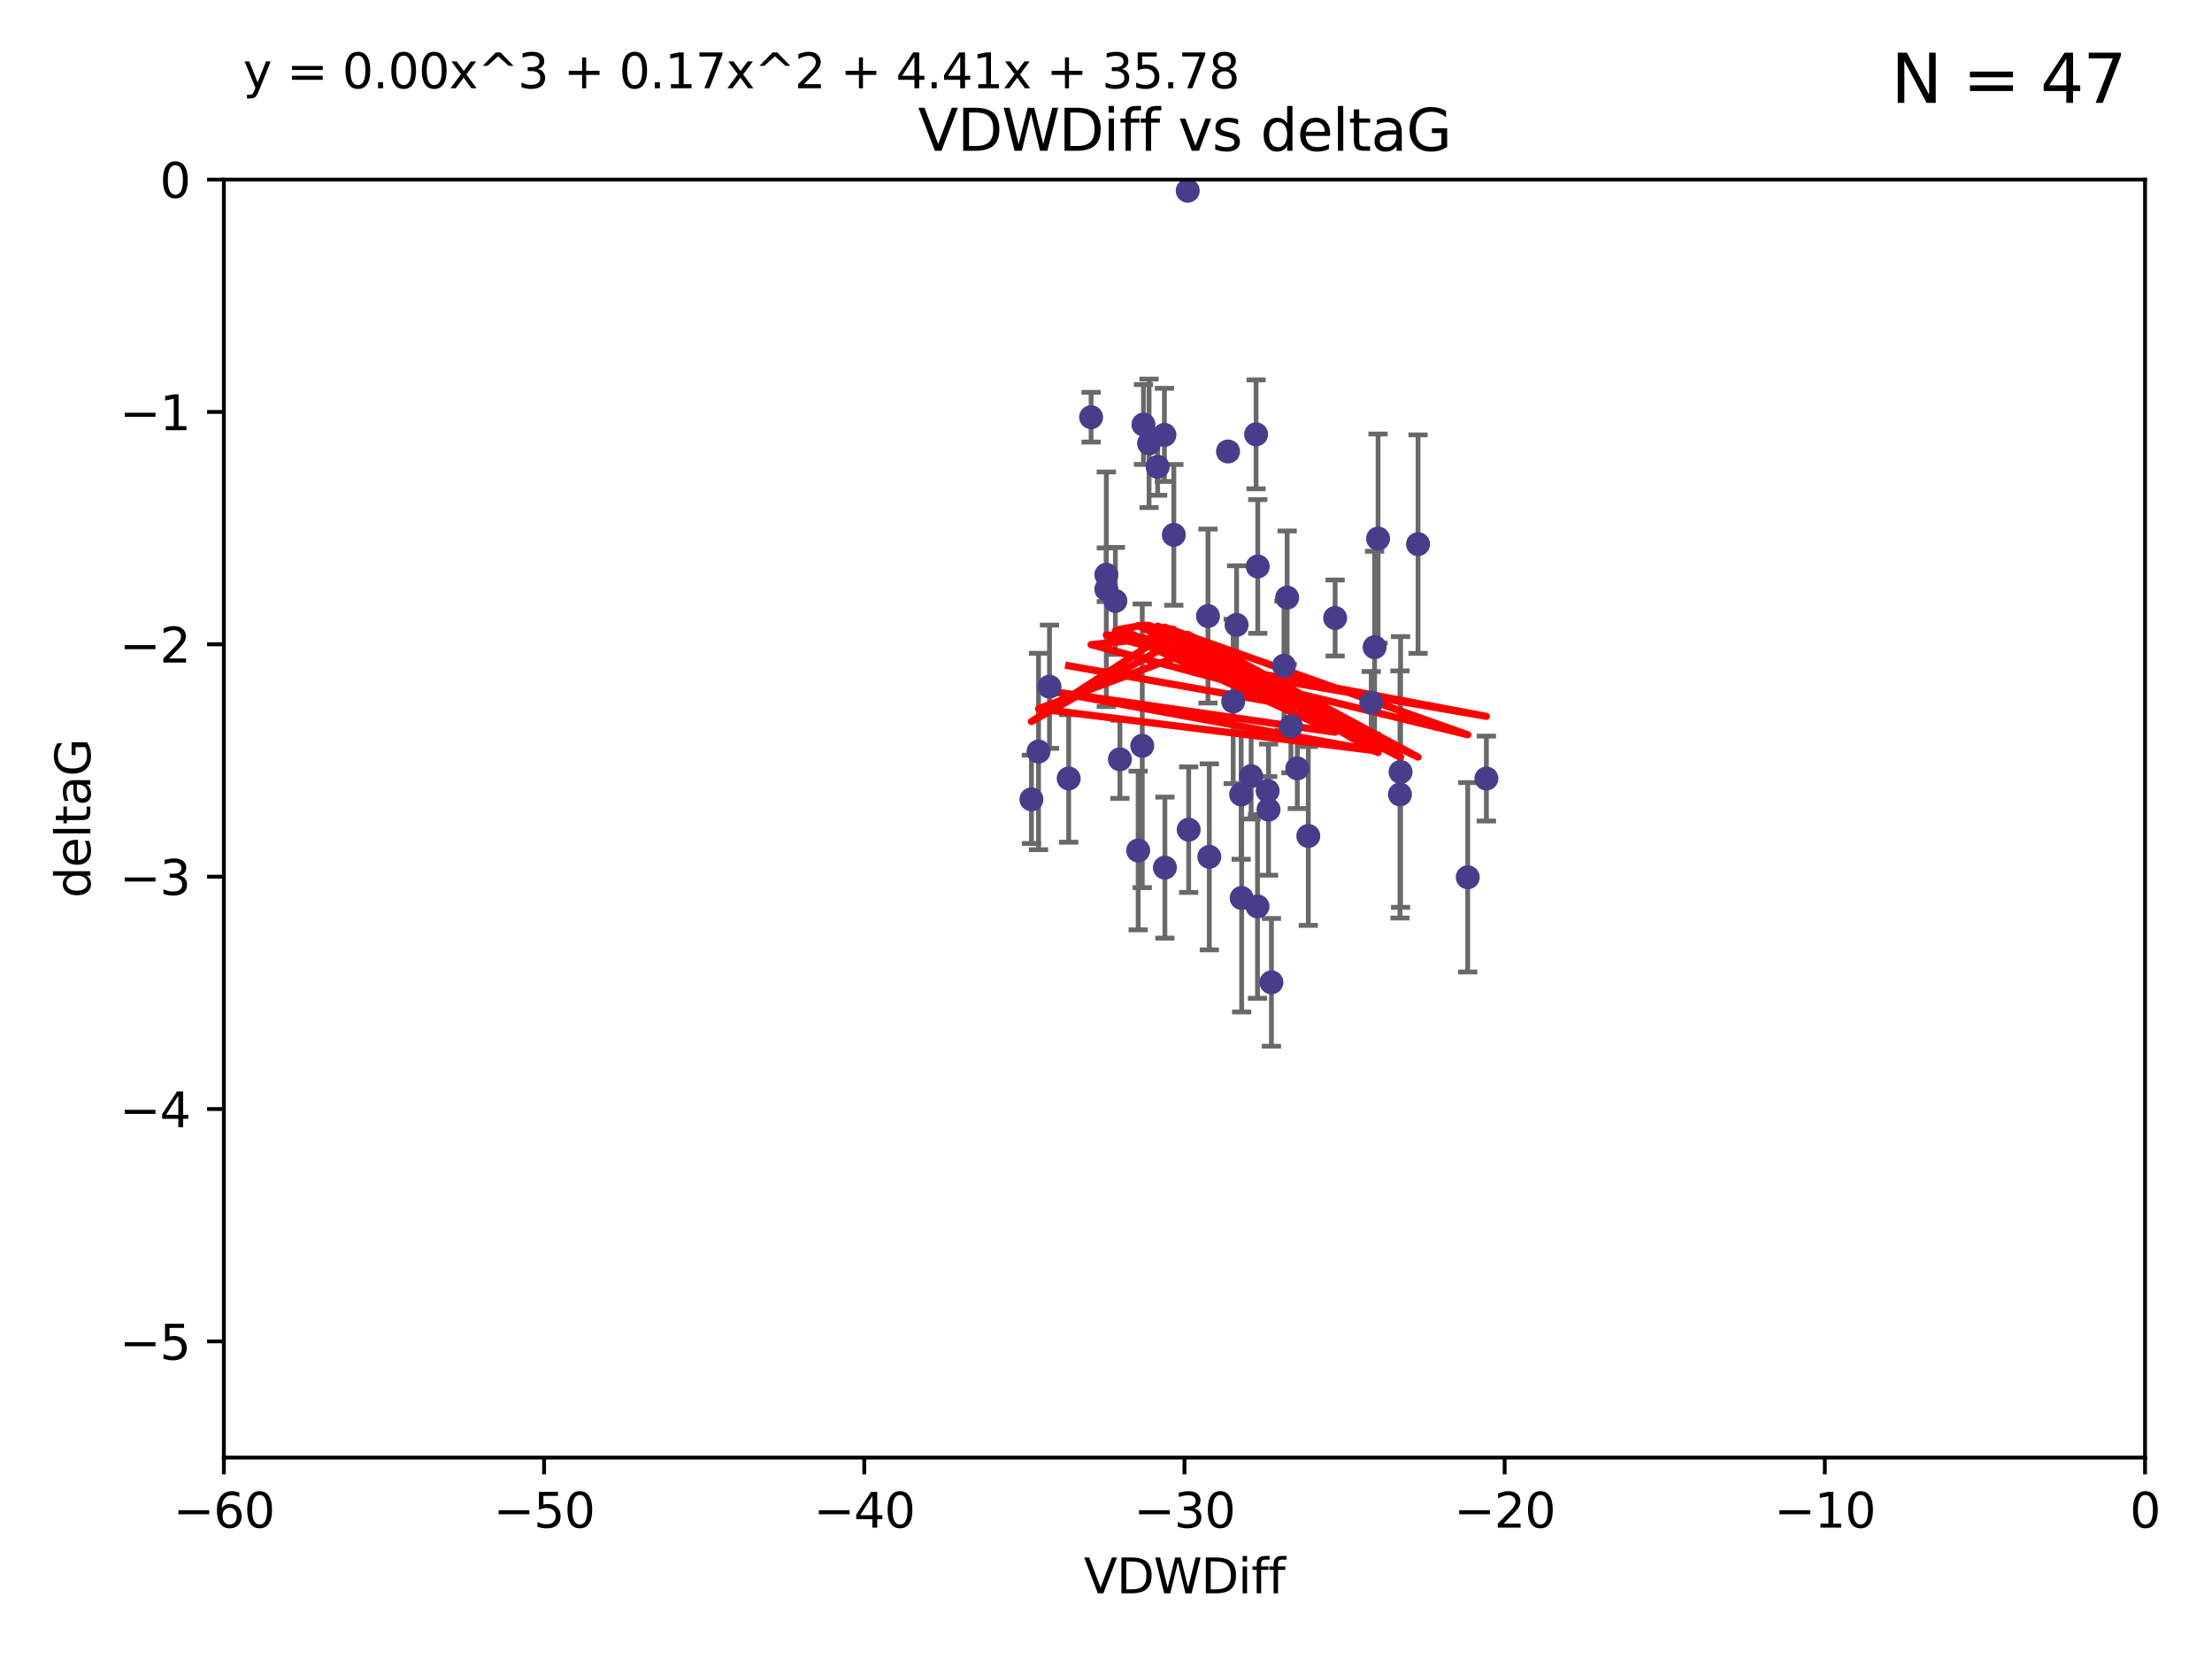 <?xml version="1.0" encoding="utf-8" standalone="no"?>
<!DOCTYPE svg PUBLIC "-//W3C//DTD SVG 1.1//EN"
  "http://www.w3.org/Graphics/SVG/1.1/DTD/svg11.dtd">
<svg xmlns:xlink="http://www.w3.org/1999/xlink" width="460.8pt" height="345.6pt" viewBox="0 0 460.8 345.6" xmlns="http://www.w3.org/2000/svg" version="1.1">
 <defs>
  <style type="text/css">*{stroke-linejoin: round; stroke-linecap: butt}</style>
 </defs>
 <g id="figure_1">
  <g id="patch_1">
   <path d="M 0 345.6 
L 460.8 345.6 
L 460.8 0 
L 0 0 
z
" style="fill: #ffffff"/>
  </g>
  <g id="axes_1">
   <g id="patch_2">
    <path d="M 46.64 303.64 
L 446.85 303.64 
L 446.85 37.411 
L 46.64 37.411 
z
" style="fill: #ffffff"/>
   </g>
   <g id="PathCollection_1">
    <defs>
     <path id="mfe3501a39a" d="M 0 1.118 
C 0.297 1.118 0.581 1 0.791 0.791 
C 1 0.581 1.118 0.297 1.118 0 
C 1.118 -0.297 1 -0.581 0.791 -0.791 
C 0.581 -1 0.297 -1.118 0 -1.118 
C -0.297 -1.118 -0.581 -1 -0.791 -0.791 
C -1 -0.581 -1.118 -0.297 -1.118 0 
C -1.118 0.297 -1 0.581 -0.791 0.791 
C -0.581 1 -0.297 1.118 0 1.118 
z
" style="stroke: #483d8b"/>
    </defs>
    <g clip-path="url(#pb9dde4aa29)">
     <use xlink:href="#mfe3501a39a" x="222.628" y="162.169" style="fill: #483d8b; stroke: #483d8b"/>
     <use xlink:href="#mfe3501a39a" x="270.255" y="160.071" style="fill: #483d8b; stroke: #483d8b"/>
     <use xlink:href="#mfe3501a39a" x="232.351" y="125.181" style="fill: #483d8b; stroke: #483d8b"/>
     <use xlink:href="#mfe3501a39a" x="278.133" y="128.736" style="fill: #483d8b; stroke: #483d8b"/>
     <use xlink:href="#mfe3501a39a" x="218.629" y="143.047" style="fill: #483d8b; stroke: #483d8b"/>
     <use xlink:href="#mfe3501a39a" x="285.653" y="146.389" style="fill: #483d8b; stroke: #483d8b"/>
     <use xlink:href="#mfe3501a39a" x="216.346" y="156.551" style="fill: #483d8b; stroke: #483d8b"/>
     <use xlink:href="#mfe3501a39a" x="251.922" y="178.497" style="fill: #483d8b; stroke: #483d8b"/>
     <use xlink:href="#mfe3501a39a" x="257.603" y="130.178" style="fill: #483d8b; stroke: #483d8b"/>
     <use xlink:href="#mfe3501a39a" x="247.623" y="172.837" style="fill: #483d8b; stroke: #483d8b"/>
     <use xlink:href="#mfe3501a39a" x="227.295" y="86.91" style="fill: #483d8b; stroke: #483d8b"/>
     <use xlink:href="#mfe3501a39a" x="267.473" y="138.679" style="fill: #483d8b; stroke: #483d8b"/>
     <use xlink:href="#mfe3501a39a" x="233.298" y="158.179" style="fill: #483d8b; stroke: #483d8b"/>
     <use xlink:href="#mfe3501a39a" x="237.952" y="155.362" style="fill: #483d8b; stroke: #483d8b"/>
     <use xlink:href="#mfe3501a39a" x="295.403" y="113.355" style="fill: #483d8b; stroke: #483d8b"/>
     <use xlink:href="#mfe3501a39a" x="251.64" y="128.333" style="fill: #483d8b; stroke: #483d8b"/>
     <use xlink:href="#mfe3501a39a" x="230.466" y="122.757" style="fill: #483d8b; stroke: #483d8b"/>
     <use xlink:href="#mfe3501a39a" x="230.472" y="119.732" style="fill: #483d8b; stroke: #483d8b"/>
     <use xlink:href="#mfe3501a39a" x="262.013" y="118.005" style="fill: #483d8b; stroke: #483d8b"/>
     <use xlink:href="#mfe3501a39a" x="272.543" y="174.149" style="fill: #483d8b; stroke: #483d8b"/>
     <use xlink:href="#mfe3501a39a" x="264.859" y="204.639" style="fill: #483d8b; stroke: #483d8b"/>
     <use xlink:href="#mfe3501a39a" x="305.756" y="182.755" style="fill: #483d8b; stroke: #483d8b"/>
     <use xlink:href="#mfe3501a39a" x="242.569" y="90.593" style="fill: #483d8b; stroke: #483d8b"/>
     <use xlink:href="#mfe3501a39a" x="286.356" y="134.817" style="fill: #483d8b; stroke: #483d8b"/>
     <use xlink:href="#mfe3501a39a" x="264.077" y="164.751" style="fill: #483d8b; stroke: #483d8b"/>
     <use xlink:href="#mfe3501a39a" x="247.425" y="39.725" style="fill: #483d8b; stroke: #483d8b"/>
     <use xlink:href="#mfe3501a39a" x="214.864" y="166.514" style="fill: #483d8b; stroke: #483d8b"/>
     <use xlink:href="#mfe3501a39a" x="244.528" y="111.421" style="fill: #483d8b; stroke: #483d8b"/>
     <use xlink:href="#mfe3501a39a" x="237.101" y="177.177" style="fill: #483d8b; stroke: #483d8b"/>
     <use xlink:href="#mfe3501a39a" x="268.928" y="151.29" style="fill: #483d8b; stroke: #483d8b"/>
     <use xlink:href="#mfe3501a39a" x="241.163" y="97.248" style="fill: #483d8b; stroke: #483d8b"/>
     <use xlink:href="#mfe3501a39a" x="255.818" y="94.05" style="fill: #483d8b; stroke: #483d8b"/>
     <use xlink:href="#mfe3501a39a" x="291.637" y="165.498" style="fill: #483d8b; stroke: #483d8b"/>
     <use xlink:href="#mfe3501a39a" x="238.202" y="88.433" style="fill: #483d8b; stroke: #483d8b"/>
     <use xlink:href="#mfe3501a39a" x="239.372" y="92.35" style="fill: #483d8b; stroke: #483d8b"/>
     <use xlink:href="#mfe3501a39a" x="256.898" y="146.121" style="fill: #483d8b; stroke: #483d8b"/>
     <use xlink:href="#mfe3501a39a" x="260.633" y="161.684" style="fill: #483d8b; stroke: #483d8b"/>
     <use xlink:href="#mfe3501a39a" x="309.644" y="162.189" style="fill: #483d8b; stroke: #483d8b"/>
     <use xlink:href="#mfe3501a39a" x="261.962" y="188.827" style="fill: #483d8b; stroke: #483d8b"/>
     <use xlink:href="#mfe3501a39a" x="291.765" y="160.817" style="fill: #483d8b; stroke: #483d8b"/>
     <use xlink:href="#mfe3501a39a" x="261.666" y="90.48" style="fill: #483d8b; stroke: #483d8b"/>
     <use xlink:href="#mfe3501a39a" x="264.26" y="168.665" style="fill: #483d8b; stroke: #483d8b"/>
     <use xlink:href="#mfe3501a39a" x="287.077" y="112.19" style="fill: #483d8b; stroke: #483d8b"/>
     <use xlink:href="#mfe3501a39a" x="242.67" y="180.74" style="fill: #483d8b; stroke: #483d8b"/>
     <use xlink:href="#mfe3501a39a" x="258.557" y="165.503" style="fill: #483d8b; stroke: #483d8b"/>
     <use xlink:href="#mfe3501a39a" x="268.139" y="124.495" style="fill: #483d8b; stroke: #483d8b"/>
     <use xlink:href="#mfe3501a39a" x="258.659" y="187.068" style="fill: #483d8b; stroke: #483d8b"/>
    </g>
   </g>
   <g id="matplotlib.axis_1">
    <g id="xtick_1">
     <g id="line2d_1">
      <defs>
       <path id="md8658785f9" d="M 0 0 
L 0 3.5 
" style="stroke: #000000; stroke-width: 0.8"/>
      </defs>
      <g>
       <use xlink:href="#md8658785f9" x="46.64" y="303.64" style="stroke: #000000; stroke-width: 0.8"/>
      </g>
     </g>
     <g id="text_1">
      <!-- −60 -->
      <g transform="translate(36.088 318.238)scale(0.1 -0.1)">
       <defs>
        <path id="DejaVuSans-2212" d="M 678 2272 
L 4684 2272 
L 4684 1741 
L 678 1741 
L 678 2272 
z
" transform="scale(0.016)"/>
        <path id="DejaVuSans-36" d="M 2113 2584 
Q 1688 2584 1439 2293 
Q 1191 2003 1191 1497 
Q 1191 994 1439 701 
Q 1688 409 2113 409 
Q 2538 409 2786 701 
Q 3034 994 3034 1497 
Q 3034 2003 2786 2293 
Q 2538 2584 2113 2584 
z
M 3366 4563 
L 3366 3988 
Q 3128 4100 2886 4159 
Q 2644 4219 2406 4219 
Q 1781 4219 1451 3797 
Q 1122 3375 1075 2522 
Q 1259 2794 1537 2939 
Q 1816 3084 2150 3084 
Q 2853 3084 3261 2657 
Q 3669 2231 3669 1497 
Q 3669 778 3244 343 
Q 2819 -91 2113 -91 
Q 1303 -91 875 529 
Q 447 1150 447 2328 
Q 447 3434 972 4092 
Q 1497 4750 2381 4750 
Q 2619 4750 2861 4703 
Q 3103 4656 3366 4563 
z
" transform="scale(0.016)"/>
        <path id="DejaVuSans-30" d="M 2034 4250 
Q 1547 4250 1301 3770 
Q 1056 3291 1056 2328 
Q 1056 1369 1301 889 
Q 1547 409 2034 409 
Q 2525 409 2770 889 
Q 3016 1369 3016 2328 
Q 3016 3291 2770 3770 
Q 2525 4250 2034 4250 
z
M 2034 4750 
Q 2819 4750 3233 4129 
Q 3647 3509 3647 2328 
Q 3647 1150 3233 529 
Q 2819 -91 2034 -91 
Q 1250 -91 836 529 
Q 422 1150 422 2328 
Q 422 3509 836 4129 
Q 1250 4750 2034 4750 
z
" transform="scale(0.016)"/>
       </defs>
       <use xlink:href="#DejaVuSans-2212"/>
       <use xlink:href="#DejaVuSans-36" x="83.789"/>
       <use xlink:href="#DejaVuSans-30" x="147.412"/>
      </g>
     </g>
    </g>
    <g id="xtick_2">
     <g id="line2d_2">
      <g>
       <use xlink:href="#md8658785f9" x="113.342" y="303.64" style="stroke: #000000; stroke-width: 0.8"/>
      </g>
     </g>
     <g id="text_2">
      <!-- −50 -->
      <g transform="translate(102.789 318.238)scale(0.1 -0.1)">
       <defs>
        <path id="DejaVuSans-35" d="M 691 4666 
L 3169 4666 
L 3169 4134 
L 1269 4134 
L 1269 2991 
Q 1406 3038 1543 3061 
Q 1681 3084 1819 3084 
Q 2600 3084 3056 2656 
Q 3513 2228 3513 1497 
Q 3513 744 3044 326 
Q 2575 -91 1722 -91 
Q 1428 -91 1123 -41 
Q 819 9 494 109 
L 494 744 
Q 775 591 1075 516 
Q 1375 441 1709 441 
Q 2250 441 2565 725 
Q 2881 1009 2881 1497 
Q 2881 1984 2565 2268 
Q 2250 2553 1709 2553 
Q 1456 2553 1204 2497 
Q 953 2441 691 2322 
L 691 4666 
z
" transform="scale(0.016)"/>
       </defs>
       <use xlink:href="#DejaVuSans-2212"/>
       <use xlink:href="#DejaVuSans-35" x="83.789"/>
       <use xlink:href="#DejaVuSans-30" x="147.412"/>
      </g>
     </g>
    </g>
    <g id="xtick_3">
     <g id="line2d_3">
      <g>
       <use xlink:href="#md8658785f9" x="180.043" y="303.64" style="stroke: #000000; stroke-width: 0.8"/>
      </g>
     </g>
     <g id="text_3">
      <!-- −40 -->
      <g transform="translate(169.491 318.238)scale(0.1 -0.1)">
       <defs>
        <path id="DejaVuSans-34" d="M 2419 4116 
L 825 1625 
L 2419 1625 
L 2419 4116 
z
M 2253 4666 
L 3047 4666 
L 3047 1625 
L 3713 1625 
L 3713 1100 
L 3047 1100 
L 3047 0 
L 2419 0 
L 2419 1100 
L 313 1100 
L 313 1709 
L 2253 4666 
z
" transform="scale(0.016)"/>
       </defs>
       <use xlink:href="#DejaVuSans-2212"/>
       <use xlink:href="#DejaVuSans-34" x="83.789"/>
       <use xlink:href="#DejaVuSans-30" x="147.412"/>
      </g>
     </g>
    </g>
    <g id="xtick_4">
     <g id="line2d_4">
      <g>
       <use xlink:href="#md8658785f9" x="246.745" y="303.64" style="stroke: #000000; stroke-width: 0.8"/>
      </g>
     </g>
     <g id="text_4">
      <!-- −30 -->
      <g transform="translate(236.193 318.238)scale(0.1 -0.1)">
       <defs>
        <path id="DejaVuSans-33" d="M 2597 2516 
Q 3050 2419 3304 2112 
Q 3559 1806 3559 1356 
Q 3559 666 3084 287 
Q 2609 -91 1734 -91 
Q 1441 -91 1130 -33 
Q 819 25 488 141 
L 488 750 
Q 750 597 1062 519 
Q 1375 441 1716 441 
Q 2309 441 2620 675 
Q 2931 909 2931 1356 
Q 2931 1769 2642 2001 
Q 2353 2234 1838 2234 
L 1294 2234 
L 1294 2753 
L 1863 2753 
Q 2328 2753 2575 2939 
Q 2822 3125 2822 3475 
Q 2822 3834 2567 4026 
Q 2313 4219 1838 4219 
Q 1578 4219 1281 4162 
Q 984 4106 628 3988 
L 628 4550 
Q 988 4650 1302 4700 
Q 1616 4750 1894 4750 
Q 2613 4750 3031 4423 
Q 3450 4097 3450 3541 
Q 3450 3153 3228 2886 
Q 3006 2619 2597 2516 
z
" transform="scale(0.016)"/>
       </defs>
       <use xlink:href="#DejaVuSans-2212"/>
       <use xlink:href="#DejaVuSans-33" x="83.789"/>
       <use xlink:href="#DejaVuSans-30" x="147.412"/>
      </g>
     </g>
    </g>
    <g id="xtick_5">
     <g id="line2d_5">
      <g>
       <use xlink:href="#md8658785f9" x="313.447" y="303.64" style="stroke: #000000; stroke-width: 0.8"/>
      </g>
     </g>
     <g id="text_5">
      <!-- −20 -->
      <g transform="translate(302.894 318.238)scale(0.1 -0.1)">
       <defs>
        <path id="DejaVuSans-32" d="M 1228 531 
L 3431 531 
L 3431 0 
L 469 0 
L 469 531 
Q 828 903 1448 1529 
Q 2069 2156 2228 2338 
Q 2531 2678 2651 2914 
Q 2772 3150 2772 3378 
Q 2772 3750 2511 3984 
Q 2250 4219 1831 4219 
Q 1534 4219 1204 4116 
Q 875 4013 500 3803 
L 500 4441 
Q 881 4594 1212 4672 
Q 1544 4750 1819 4750 
Q 2544 4750 2975 4387 
Q 3406 4025 3406 3419 
Q 3406 3131 3298 2873 
Q 3191 2616 2906 2266 
Q 2828 2175 2409 1742 
Q 1991 1309 1228 531 
z
" transform="scale(0.016)"/>
       </defs>
       <use xlink:href="#DejaVuSans-2212"/>
       <use xlink:href="#DejaVuSans-32" x="83.789"/>
       <use xlink:href="#DejaVuSans-30" x="147.412"/>
      </g>
     </g>
    </g>
    <g id="xtick_6">
     <g id="line2d_6">
      <g>
       <use xlink:href="#md8658785f9" x="380.148" y="303.64" style="stroke: #000000; stroke-width: 0.8"/>
      </g>
     </g>
     <g id="text_6">
      <!-- −10 -->
      <g transform="translate(369.596 318.238)scale(0.1 -0.1)">
       <defs>
        <path id="DejaVuSans-31" d="M 794 531 
L 1825 531 
L 1825 4091 
L 703 3866 
L 703 4441 
L 1819 4666 
L 2450 4666 
L 2450 531 
L 3481 531 
L 3481 0 
L 794 0 
L 794 531 
z
" transform="scale(0.016)"/>
       </defs>
       <use xlink:href="#DejaVuSans-2212"/>
       <use xlink:href="#DejaVuSans-31" x="83.789"/>
       <use xlink:href="#DejaVuSans-30" x="147.412"/>
      </g>
     </g>
    </g>
    <g id="xtick_7">
     <g id="line2d_7">
      <g>
       <use xlink:href="#md8658785f9" x="446.85" y="303.64" style="stroke: #000000; stroke-width: 0.8"/>
      </g>
     </g>
     <g id="text_7">
      <!-- 0 -->
      <g transform="translate(443.669 318.238)scale(0.1 -0.1)">
       <use xlink:href="#DejaVuSans-30"/>
      </g>
     </g>
    </g>
    <g id="text_8">
     <!-- VDWDiff -->
     <g transform="translate(225.772 331.917)scale(0.1 -0.1)">
      <defs>
       <path id="DejaVuSans-56" d="M 1831 0 
L 50 4666 
L 709 4666 
L 2188 738 
L 3669 4666 
L 4325 4666 
L 2547 0 
L 1831 0 
z
" transform="scale(0.016)"/>
       <path id="DejaVuSans-44" d="M 1259 4147 
L 1259 519 
L 2022 519 
Q 2988 519 3436 956 
Q 3884 1394 3884 2338 
Q 3884 3275 3436 3711 
Q 2988 4147 2022 4147 
L 1259 4147 
z
M 628 4666 
L 1925 4666 
Q 3281 4666 3915 4102 
Q 4550 3538 4550 2338 
Q 4550 1131 3912 565 
Q 3275 0 1925 0 
L 628 0 
L 628 4666 
z
" transform="scale(0.016)"/>
       <path id="DejaVuSans-57" d="M 213 4666 
L 850 4666 
L 1831 722 
L 2809 4666 
L 3519 4666 
L 4500 722 
L 5478 4666 
L 6119 4666 
L 4947 0 
L 4153 0 
L 3169 4050 
L 2175 0 
L 1381 0 
L 213 4666 
z
" transform="scale(0.016)"/>
       <path id="DejaVuSans-69" d="M 603 3500 
L 1178 3500 
L 1178 0 
L 603 0 
L 603 3500 
z
M 603 4863 
L 1178 4863 
L 1178 4134 
L 603 4134 
L 603 4863 
z
" transform="scale(0.016)"/>
       <path id="DejaVuSans-66" d="M 2375 4863 
L 2375 4384 
L 1825 4384 
Q 1516 4384 1395 4259 
Q 1275 4134 1275 3809 
L 1275 3500 
L 2222 3500 
L 2222 3053 
L 1275 3053 
L 1275 0 
L 697 0 
L 697 3053 
L 147 3053 
L 147 3500 
L 697 3500 
L 697 3744 
Q 697 4328 969 4595 
Q 1241 4863 1831 4863 
L 2375 4863 
z
" transform="scale(0.016)"/>
      </defs>
      <use xlink:href="#DejaVuSans-56"/>
      <use xlink:href="#DejaVuSans-44" x="68.408"/>
      <use xlink:href="#DejaVuSans-57" x="145.41"/>
      <use xlink:href="#DejaVuSans-44" x="244.287"/>
      <use xlink:href="#DejaVuSans-69" x="321.289"/>
      <use xlink:href="#DejaVuSans-66" x="349.072"/>
      <use xlink:href="#DejaVuSans-66" x="384.277"/>
     </g>
    </g>
   </g>
   <g id="matplotlib.axis_2">
    <g id="ytick_1">
     <g id="line2d_8">
      <defs>
       <path id="mcc1fd4d1d3" d="M 0 0 
L -3.5 0 
" style="stroke: #000000; stroke-width: 0.8"/>
      </defs>
      <g>
       <use xlink:href="#mcc1fd4d1d3" x="46.64" y="279.437" style="stroke: #000000; stroke-width: 0.8"/>
      </g>
     </g>
     <g id="text_9">
      <!-- −5 -->
      <g transform="translate(24.898 283.237)scale(0.1 -0.1)">
       <use xlink:href="#DejaVuSans-2212"/>
       <use xlink:href="#DejaVuSans-35" x="83.789"/>
      </g>
     </g>
    </g>
    <g id="ytick_2">
     <g id="line2d_9">
      <g>
       <use xlink:href="#mcc1fd4d1d3" x="46.64" y="231.032" style="stroke: #000000; stroke-width: 0.8"/>
      </g>
     </g>
     <g id="text_10">
      <!-- −4 -->
      <g transform="translate(24.898 234.831)scale(0.1 -0.1)">
       <use xlink:href="#DejaVuSans-2212"/>
       <use xlink:href="#DejaVuSans-34" x="83.789"/>
      </g>
     </g>
    </g>
    <g id="ytick_3">
     <g id="line2d_10">
      <g>
       <use xlink:href="#mcc1fd4d1d3" x="46.64" y="182.627" style="stroke: #000000; stroke-width: 0.8"/>
      </g>
     </g>
     <g id="text_11">
      <!-- −3 -->
      <g transform="translate(24.898 186.426)scale(0.1 -0.1)">
       <use xlink:href="#DejaVuSans-2212"/>
       <use xlink:href="#DejaVuSans-33" x="83.789"/>
      </g>
     </g>
    </g>
    <g id="ytick_4">
     <g id="line2d_11">
      <g>
       <use xlink:href="#mcc1fd4d1d3" x="46.64" y="134.222" style="stroke: #000000; stroke-width: 0.8"/>
      </g>
     </g>
     <g id="text_12">
      <!-- −2 -->
      <g transform="translate(24.898 138.021)scale(0.1 -0.1)">
       <use xlink:href="#DejaVuSans-2212"/>
       <use xlink:href="#DejaVuSans-32" x="83.789"/>
      </g>
     </g>
    </g>
    <g id="ytick_5">
     <g id="line2d_12">
      <g>
       <use xlink:href="#mcc1fd4d1d3" x="46.64" y="85.816" style="stroke: #000000; stroke-width: 0.8"/>
      </g>
     </g>
     <g id="text_13">
      <!-- −1 -->
      <g transform="translate(24.898 89.616)scale(0.1 -0.1)">
       <use xlink:href="#DejaVuSans-2212"/>
       <use xlink:href="#DejaVuSans-31" x="83.789"/>
      </g>
     </g>
    </g>
    <g id="ytick_6">
     <g id="line2d_13">
      <g>
       <use xlink:href="#mcc1fd4d1d3" x="46.64" y="37.411" style="stroke: #000000; stroke-width: 0.8"/>
      </g>
     </g>
     <g id="text_14">
      <!-- 0 -->
      <g transform="translate(33.278 41.21)scale(0.1 -0.1)">
       <use xlink:href="#DejaVuSans-30"/>
      </g>
     </g>
    </g>
    <g id="text_15">
     <!-- deltaG -->
     <g transform="translate(18.818 187.064)rotate(-90)scale(0.1 -0.1)">
      <defs>
       <path id="DejaVuSans-64" d="M 2906 2969 
L 2906 4863 
L 3481 4863 
L 3481 0 
L 2906 0 
L 2906 525 
Q 2725 213 2448 61 
Q 2172 -91 1784 -91 
Q 1150 -91 751 415 
Q 353 922 353 1747 
Q 353 2572 751 3078 
Q 1150 3584 1784 3584 
Q 2172 3584 2448 3432 
Q 2725 3281 2906 2969 
z
M 947 1747 
Q 947 1113 1208 752 
Q 1469 391 1925 391 
Q 2381 391 2643 752 
Q 2906 1113 2906 1747 
Q 2906 2381 2643 2742 
Q 2381 3103 1925 3103 
Q 1469 3103 1208 2742 
Q 947 2381 947 1747 
z
" transform="scale(0.016)"/>
       <path id="DejaVuSans-65" d="M 3597 1894 
L 3597 1613 
L 953 1613 
Q 991 1019 1311 708 
Q 1631 397 2203 397 
Q 2534 397 2845 478 
Q 3156 559 3463 722 
L 3463 178 
Q 3153 47 2828 -22 
Q 2503 -91 2169 -91 
Q 1331 -91 842 396 
Q 353 884 353 1716 
Q 353 2575 817 3079 
Q 1281 3584 2069 3584 
Q 2775 3584 3186 3129 
Q 3597 2675 3597 1894 
z
M 3022 2063 
Q 3016 2534 2758 2815 
Q 2500 3097 2075 3097 
Q 1594 3097 1305 2825 
Q 1016 2553 972 2059 
L 3022 2063 
z
" transform="scale(0.016)"/>
       <path id="DejaVuSans-6c" d="M 603 4863 
L 1178 4863 
L 1178 0 
L 603 0 
L 603 4863 
z
" transform="scale(0.016)"/>
       <path id="DejaVuSans-74" d="M 1172 4494 
L 1172 3500 
L 2356 3500 
L 2356 3053 
L 1172 3053 
L 1172 1153 
Q 1172 725 1289 603 
Q 1406 481 1766 481 
L 2356 481 
L 2356 0 
L 1766 0 
Q 1100 0 847 248 
Q 594 497 594 1153 
L 594 3053 
L 172 3053 
L 172 3500 
L 594 3500 
L 594 4494 
L 1172 4494 
z
" transform="scale(0.016)"/>
       <path id="DejaVuSans-61" d="M 2194 1759 
Q 1497 1759 1228 1600 
Q 959 1441 959 1056 
Q 959 750 1161 570 
Q 1363 391 1709 391 
Q 2188 391 2477 730 
Q 2766 1069 2766 1631 
L 2766 1759 
L 2194 1759 
z
M 3341 1997 
L 3341 0 
L 2766 0 
L 2766 531 
Q 2569 213 2275 61 
Q 1981 -91 1556 -91 
Q 1019 -91 701 211 
Q 384 513 384 1019 
Q 384 1609 779 1909 
Q 1175 2209 1959 2209 
L 2766 2209 
L 2766 2266 
Q 2766 2663 2505 2880 
Q 2244 3097 1772 3097 
Q 1472 3097 1187 3025 
Q 903 2953 641 2809 
L 641 3341 
Q 956 3463 1253 3523 
Q 1550 3584 1831 3584 
Q 2591 3584 2966 3190 
Q 3341 2797 3341 1997 
z
" transform="scale(0.016)"/>
       <path id="DejaVuSans-47" d="M 3809 666 
L 3809 1919 
L 2778 1919 
L 2778 2438 
L 4434 2438 
L 4434 434 
Q 4069 175 3628 42 
Q 3188 -91 2688 -91 
Q 1594 -91 976 548 
Q 359 1188 359 2328 
Q 359 3472 976 4111 
Q 1594 4750 2688 4750 
Q 3144 4750 3555 4637 
Q 3966 4525 4313 4306 
L 4313 3634 
Q 3963 3931 3569 4081 
Q 3175 4231 2741 4231 
Q 1884 4231 1454 3753 
Q 1025 3275 1025 2328 
Q 1025 1384 1454 906 
Q 1884 428 2741 428 
Q 3075 428 3337 486 
Q 3600 544 3809 666 
z
" transform="scale(0.016)"/>
      </defs>
      <use xlink:href="#DejaVuSans-64"/>
      <use xlink:href="#DejaVuSans-65" x="63.477"/>
      <use xlink:href="#DejaVuSans-6c" x="125"/>
      <use xlink:href="#DejaVuSans-74" x="152.783"/>
      <use xlink:href="#DejaVuSans-61" x="191.992"/>
      <use xlink:href="#DejaVuSans-47" x="253.271"/>
     </g>
    </g>
   </g>
   <g id="LineCollection_1">
    <path d="M 222.628 175.449 
L 222.628 148.889 
" clip-path="url(#pb9dde4aa29)" style="fill: none; stroke: #696969"/>
    <path d="M 270.255 168.439 
L 270.255 151.703 
" clip-path="url(#pb9dde4aa29)" style="fill: none; stroke: #696969"/>
    <path d="M 232.351 136.32 
L 232.351 114.041 
" clip-path="url(#pb9dde4aa29)" style="fill: none; stroke: #696969"/>
    <path d="M 278.133 136.647 
L 278.133 120.825 
" clip-path="url(#pb9dde4aa29)" style="fill: none; stroke: #696969"/>
    <path d="M 218.629 155.888 
L 218.629 130.206 
" clip-path="url(#pb9dde4aa29)" style="fill: none; stroke: #696969"/>
    <path d="M 285.653 152.89 
L 285.653 139.887 
" clip-path="url(#pb9dde4aa29)" style="fill: none; stroke: #696969"/>
    <path d="M 216.346 177.004 
L 216.346 136.097 
" clip-path="url(#pb9dde4aa29)" style="fill: none; stroke: #696969"/>
    <path d="M 251.922 197.874 
L 251.922 159.12 
" clip-path="url(#pb9dde4aa29)" style="fill: none; stroke: #696969"/>
    <path d="M 257.603 142.492 
L 257.603 117.864 
" clip-path="url(#pb9dde4aa29)" style="fill: none; stroke: #696969"/>
    <path d="M 247.623 185.91 
L 247.623 159.764 
" clip-path="url(#pb9dde4aa29)" style="fill: none; stroke: #696969"/>
    <path d="M 227.295 92.088 
L 227.295 81.731 
" clip-path="url(#pb9dde4aa29)" style="fill: none; stroke: #696969"/>
    <path d="M 267.473 152.121 
L 267.473 125.237 
" clip-path="url(#pb9dde4aa29)" style="fill: none; stroke: #696969"/>
    <path d="M 233.298 166.315 
L 233.298 150.044 
" clip-path="url(#pb9dde4aa29)" style="fill: none; stroke: #696969"/>
    <path d="M 237.952 184.909 
L 237.952 125.815 
" clip-path="url(#pb9dde4aa29)" style="fill: none; stroke: #696969"/>
    <path d="M 295.403 136.114 
L 295.403 90.597 
" clip-path="url(#pb9dde4aa29)" style="fill: none; stroke: #696969"/>
    <path d="M 251.64 146.451 
L 251.64 110.215 
" clip-path="url(#pb9dde4aa29)" style="fill: none; stroke: #696969"/>
    <path d="M 230.466 147.193 
L 230.466 98.321 
" clip-path="url(#pb9dde4aa29)" style="fill: none; stroke: #696969"/>
    <path d="M 230.472 125.321 
L 230.472 114.143 
" clip-path="url(#pb9dde4aa29)" style="fill: none; stroke: #696969"/>
    <path d="M 262.013 131.932 
L 262.013 104.078 
" clip-path="url(#pb9dde4aa29)" style="fill: none; stroke: #696969"/>
    <path d="M 272.543 192.775 
L 272.543 155.523 
" clip-path="url(#pb9dde4aa29)" style="fill: none; stroke: #696969"/>
    <path d="M 264.859 217.947 
L 264.859 191.332 
" clip-path="url(#pb9dde4aa29)" style="fill: none; stroke: #696969"/>
    <path d="M 305.756 202.478 
L 305.756 163.031 
" clip-path="url(#pb9dde4aa29)" style="fill: none; stroke: #696969"/>
    <path d="M 242.569 100.302 
L 242.569 80.883 
" clip-path="url(#pb9dde4aa29)" style="fill: none; stroke: #696969"/>
    <path d="M 286.356 154.789 
L 286.356 114.844 
" clip-path="url(#pb9dde4aa29)" style="fill: none; stroke: #696969"/>
    <path d="M 264.077 167.729 
L 264.077 161.773 
" clip-path="url(#pb9dde4aa29)" style="fill: none; stroke: #696969"/>
    <path d="M 247.425 40.001 
L 247.425 39.448 
" clip-path="url(#pb9dde4aa29)" style="fill: none; stroke: #696969"/>
    <path d="M 214.864 175.71 
L 214.864 157.319 
" clip-path="url(#pb9dde4aa29)" style="fill: none; stroke: #696969"/>
    <path d="M 244.528 126.077 
L 244.528 96.766 
" clip-path="url(#pb9dde4aa29)" style="fill: none; stroke: #696969"/>
    <path d="M 237.101 193.705 
L 237.101 160.649 
" clip-path="url(#pb9dde4aa29)" style="fill: none; stroke: #696969"/>
    <path d="M 268.928 160.985 
L 268.928 141.595 
" clip-path="url(#pb9dde4aa29)" style="fill: none; stroke: #696969"/>
    <path d="M 241.163 103.175 
L 241.163 91.322 
" clip-path="url(#pb9dde4aa29)" style="fill: none; stroke: #696969"/>
    <path d="M 255.818 95.242 
L 255.818 92.857 
" clip-path="url(#pb9dde4aa29)" style="fill: none; stroke: #696969"/>
    <path d="M 291.637 191.237 
L 291.637 139.759 
" clip-path="url(#pb9dde4aa29)" style="fill: none; stroke: #696969"/>
    <path d="M 238.202 96.752 
L 238.202 80.114 
" clip-path="url(#pb9dde4aa29)" style="fill: none; stroke: #696969"/>
    <path d="M 239.372 105.729 
L 239.372 78.971 
" clip-path="url(#pb9dde4aa29)" style="fill: none; stroke: #696969"/>
    <path d="M 256.898 163.24 
L 256.898 129.003 
" clip-path="url(#pb9dde4aa29)" style="fill: none; stroke: #696969"/>
    <path d="M 260.633 170.607 
L 260.633 152.762 
" clip-path="url(#pb9dde4aa29)" style="fill: none; stroke: #696969"/>
    <path d="M 309.644 171.027 
L 309.644 153.352 
" clip-path="url(#pb9dde4aa29)" style="fill: none; stroke: #696969"/>
    <path d="M 261.962 207.962 
L 261.962 169.691 
" clip-path="url(#pb9dde4aa29)" style="fill: none; stroke: #696969"/>
    <path d="M 291.765 189.015 
L 291.765 132.62 
" clip-path="url(#pb9dde4aa29)" style="fill: none; stroke: #696969"/>
    <path d="M 261.666 101.823 
L 261.666 79.137 
" clip-path="url(#pb9dde4aa29)" style="fill: none; stroke: #696969"/>
    <path d="M 264.26 182.32 
L 264.26 155.01 
" clip-path="url(#pb9dde4aa29)" style="fill: none; stroke: #696969"/>
    <path d="M 287.077 133.969 
L 287.077 90.411 
" clip-path="url(#pb9dde4aa29)" style="fill: none; stroke: #696969"/>
    <path d="M 242.67 195.429 
L 242.67 166.05 
" clip-path="url(#pb9dde4aa29)" style="fill: none; stroke: #696969"/>
    <path d="M 258.557 178.999 
L 258.557 152.007 
" clip-path="url(#pb9dde4aa29)" style="fill: none; stroke: #696969"/>
    <path d="M 268.139 138.38 
L 268.139 110.61 
" clip-path="url(#pb9dde4aa29)" style="fill: none; stroke: #696969"/>
    <path d="M 258.659 210.818 
L 258.659 163.317 
" clip-path="url(#pb9dde4aa29)" style="fill: none; stroke: #696969"/>
   </g>
   <g id="line2d_14">
    <defs>
     <path id="m751c05d360" d="M 2 0 
L -2 -0 
" style="stroke: #696969"/>
    </defs>
    <g clip-path="url(#pb9dde4aa29)">
     <use xlink:href="#m751c05d360" x="222.628" y="175.449" style="fill: #696969; stroke: #696969"/>
     <use xlink:href="#m751c05d360" x="270.255" y="168.439" style="fill: #696969; stroke: #696969"/>
     <use xlink:href="#m751c05d360" x="232.351" y="136.32" style="fill: #696969; stroke: #696969"/>
     <use xlink:href="#m751c05d360" x="278.133" y="136.647" style="fill: #696969; stroke: #696969"/>
     <use xlink:href="#m751c05d360" x="218.629" y="155.888" style="fill: #696969; stroke: #696969"/>
     <use xlink:href="#m751c05d360" x="285.653" y="152.89" style="fill: #696969; stroke: #696969"/>
     <use xlink:href="#m751c05d360" x="216.346" y="177.004" style="fill: #696969; stroke: #696969"/>
     <use xlink:href="#m751c05d360" x="251.922" y="197.874" style="fill: #696969; stroke: #696969"/>
     <use xlink:href="#m751c05d360" x="257.603" y="142.492" style="fill: #696969; stroke: #696969"/>
     <use xlink:href="#m751c05d360" x="247.623" y="185.91" style="fill: #696969; stroke: #696969"/>
     <use xlink:href="#m751c05d360" x="227.295" y="92.088" style="fill: #696969; stroke: #696969"/>
     <use xlink:href="#m751c05d360" x="267.473" y="152.121" style="fill: #696969; stroke: #696969"/>
     <use xlink:href="#m751c05d360" x="233.298" y="166.315" style="fill: #696969; stroke: #696969"/>
     <use xlink:href="#m751c05d360" x="237.952" y="184.909" style="fill: #696969; stroke: #696969"/>
     <use xlink:href="#m751c05d360" x="295.403" y="136.114" style="fill: #696969; stroke: #696969"/>
     <use xlink:href="#m751c05d360" x="251.64" y="146.451" style="fill: #696969; stroke: #696969"/>
     <use xlink:href="#m751c05d360" x="230.466" y="147.193" style="fill: #696969; stroke: #696969"/>
     <use xlink:href="#m751c05d360" x="230.472" y="125.321" style="fill: #696969; stroke: #696969"/>
     <use xlink:href="#m751c05d360" x="262.013" y="131.932" style="fill: #696969; stroke: #696969"/>
     <use xlink:href="#m751c05d360" x="272.543" y="192.775" style="fill: #696969; stroke: #696969"/>
     <use xlink:href="#m751c05d360" x="264.859" y="217.947" style="fill: #696969; stroke: #696969"/>
     <use xlink:href="#m751c05d360" x="305.756" y="202.478" style="fill: #696969; stroke: #696969"/>
     <use xlink:href="#m751c05d360" x="242.569" y="100.302" style="fill: #696969; stroke: #696969"/>
     <use xlink:href="#m751c05d360" x="286.356" y="154.789" style="fill: #696969; stroke: #696969"/>
     <use xlink:href="#m751c05d360" x="264.077" y="167.729" style="fill: #696969; stroke: #696969"/>
     <use xlink:href="#m751c05d360" x="247.425" y="40.001" style="fill: #696969; stroke: #696969"/>
     <use xlink:href="#m751c05d360" x="214.864" y="175.71" style="fill: #696969; stroke: #696969"/>
     <use xlink:href="#m751c05d360" x="244.528" y="126.077" style="fill: #696969; stroke: #696969"/>
     <use xlink:href="#m751c05d360" x="237.101" y="193.705" style="fill: #696969; stroke: #696969"/>
     <use xlink:href="#m751c05d360" x="268.928" y="160.985" style="fill: #696969; stroke: #696969"/>
     <use xlink:href="#m751c05d360" x="241.163" y="103.175" style="fill: #696969; stroke: #696969"/>
     <use xlink:href="#m751c05d360" x="255.818" y="95.242" style="fill: #696969; stroke: #696969"/>
     <use xlink:href="#m751c05d360" x="291.637" y="191.237" style="fill: #696969; stroke: #696969"/>
     <use xlink:href="#m751c05d360" x="238.202" y="96.752" style="fill: #696969; stroke: #696969"/>
     <use xlink:href="#m751c05d360" x="239.372" y="105.729" style="fill: #696969; stroke: #696969"/>
     <use xlink:href="#m751c05d360" x="256.898" y="163.24" style="fill: #696969; stroke: #696969"/>
     <use xlink:href="#m751c05d360" x="260.633" y="170.607" style="fill: #696969; stroke: #696969"/>
     <use xlink:href="#m751c05d360" x="309.644" y="171.027" style="fill: #696969; stroke: #696969"/>
     <use xlink:href="#m751c05d360" x="261.962" y="207.962" style="fill: #696969; stroke: #696969"/>
     <use xlink:href="#m751c05d360" x="291.765" y="189.015" style="fill: #696969; stroke: #696969"/>
     <use xlink:href="#m751c05d360" x="261.666" y="101.823" style="fill: #696969; stroke: #696969"/>
     <use xlink:href="#m751c05d360" x="264.26" y="182.32" style="fill: #696969; stroke: #696969"/>
     <use xlink:href="#m751c05d360" x="287.077" y="133.969" style="fill: #696969; stroke: #696969"/>
     <use xlink:href="#m751c05d360" x="242.67" y="195.429" style="fill: #696969; stroke: #696969"/>
     <use xlink:href="#m751c05d360" x="258.557" y="178.999" style="fill: #696969; stroke: #696969"/>
     <use xlink:href="#m751c05d360" x="268.139" y="138.38" style="fill: #696969; stroke: #696969"/>
     <use xlink:href="#m751c05d360" x="258.659" y="210.818" style="fill: #696969; stroke: #696969"/>
    </g>
   </g>
   <g id="line2d_15">
    <g clip-path="url(#pb9dde4aa29)">
     <use xlink:href="#m751c05d360" x="222.628" y="148.889" style="fill: #696969; stroke: #696969"/>
     <use xlink:href="#m751c05d360" x="270.255" y="151.703" style="fill: #696969; stroke: #696969"/>
     <use xlink:href="#m751c05d360" x="232.351" y="114.041" style="fill: #696969; stroke: #696969"/>
     <use xlink:href="#m751c05d360" x="278.133" y="120.825" style="fill: #696969; stroke: #696969"/>
     <use xlink:href="#m751c05d360" x="218.629" y="130.206" style="fill: #696969; stroke: #696969"/>
     <use xlink:href="#m751c05d360" x="285.653" y="139.887" style="fill: #696969; stroke: #696969"/>
     <use xlink:href="#m751c05d360" x="216.346" y="136.097" style="fill: #696969; stroke: #696969"/>
     <use xlink:href="#m751c05d360" x="251.922" y="159.12" style="fill: #696969; stroke: #696969"/>
     <use xlink:href="#m751c05d360" x="257.603" y="117.864" style="fill: #696969; stroke: #696969"/>
     <use xlink:href="#m751c05d360" x="247.623" y="159.764" style="fill: #696969; stroke: #696969"/>
     <use xlink:href="#m751c05d360" x="227.295" y="81.731" style="fill: #696969; stroke: #696969"/>
     <use xlink:href="#m751c05d360" x="267.473" y="125.237" style="fill: #696969; stroke: #696969"/>
     <use xlink:href="#m751c05d360" x="233.298" y="150.044" style="fill: #696969; stroke: #696969"/>
     <use xlink:href="#m751c05d360" x="237.952" y="125.815" style="fill: #696969; stroke: #696969"/>
     <use xlink:href="#m751c05d360" x="295.403" y="90.597" style="fill: #696969; stroke: #696969"/>
     <use xlink:href="#m751c05d360" x="251.64" y="110.215" style="fill: #696969; stroke: #696969"/>
     <use xlink:href="#m751c05d360" x="230.466" y="98.321" style="fill: #696969; stroke: #696969"/>
     <use xlink:href="#m751c05d360" x="230.472" y="114.143" style="fill: #696969; stroke: #696969"/>
     <use xlink:href="#m751c05d360" x="262.013" y="104.078" style="fill: #696969; stroke: #696969"/>
     <use xlink:href="#m751c05d360" x="272.543" y="155.523" style="fill: #696969; stroke: #696969"/>
     <use xlink:href="#m751c05d360" x="264.859" y="191.332" style="fill: #696969; stroke: #696969"/>
     <use xlink:href="#m751c05d360" x="305.756" y="163.031" style="fill: #696969; stroke: #696969"/>
     <use xlink:href="#m751c05d360" x="242.569" y="80.883" style="fill: #696969; stroke: #696969"/>
     <use xlink:href="#m751c05d360" x="286.356" y="114.844" style="fill: #696969; stroke: #696969"/>
     <use xlink:href="#m751c05d360" x="264.077" y="161.773" style="fill: #696969; stroke: #696969"/>
     <use xlink:href="#m751c05d360" x="247.425" y="39.448" style="fill: #696969; stroke: #696969"/>
     <use xlink:href="#m751c05d360" x="214.864" y="157.319" style="fill: #696969; stroke: #696969"/>
     <use xlink:href="#m751c05d360" x="244.528" y="96.766" style="fill: #696969; stroke: #696969"/>
     <use xlink:href="#m751c05d360" x="237.101" y="160.649" style="fill: #696969; stroke: #696969"/>
     <use xlink:href="#m751c05d360" x="268.928" y="141.595" style="fill: #696969; stroke: #696969"/>
     <use xlink:href="#m751c05d360" x="241.163" y="91.322" style="fill: #696969; stroke: #696969"/>
     <use xlink:href="#m751c05d360" x="255.818" y="92.857" style="fill: #696969; stroke: #696969"/>
     <use xlink:href="#m751c05d360" x="291.637" y="139.759" style="fill: #696969; stroke: #696969"/>
     <use xlink:href="#m751c05d360" x="238.202" y="80.114" style="fill: #696969; stroke: #696969"/>
     <use xlink:href="#m751c05d360" x="239.372" y="78.971" style="fill: #696969; stroke: #696969"/>
     <use xlink:href="#m751c05d360" x="256.898" y="129.003" style="fill: #696969; stroke: #696969"/>
     <use xlink:href="#m751c05d360" x="260.633" y="152.762" style="fill: #696969; stroke: #696969"/>
     <use xlink:href="#m751c05d360" x="309.644" y="153.352" style="fill: #696969; stroke: #696969"/>
     <use xlink:href="#m751c05d360" x="261.962" y="169.691" style="fill: #696969; stroke: #696969"/>
     <use xlink:href="#m751c05d360" x="291.765" y="132.62" style="fill: #696969; stroke: #696969"/>
     <use xlink:href="#m751c05d360" x="261.666" y="79.137" style="fill: #696969; stroke: #696969"/>
     <use xlink:href="#m751c05d360" x="264.26" y="155.01" style="fill: #696969; stroke: #696969"/>
     <use xlink:href="#m751c05d360" x="287.077" y="90.411" style="fill: #696969; stroke: #696969"/>
     <use xlink:href="#m751c05d360" x="242.67" y="166.05" style="fill: #696969; stroke: #696969"/>
     <use xlink:href="#m751c05d360" x="258.557" y="152.007" style="fill: #696969; stroke: #696969"/>
     <use xlink:href="#m751c05d360" x="268.139" y="110.61" style="fill: #696969; stroke: #696969"/>
     <use xlink:href="#m751c05d360" x="258.659" y="163.317" style="fill: #696969; stroke: #696969"/>
    </g>
   </g>
   <g id="line2d_16">
    <path d="M 222.628 138.691 
L 270.255 147.16 
L 232.351 131.427 
L 278.133 152.538 
L 218.629 143.964 
L 285.653 156.285 
L 216.346 147.648 
L 251.922 134.31 
L 257.603 137.849 
L 247.623 132.221 
L 227.295 134.29 
L 267.473 145.086 
L 233.298 131.091 
L 237.952 130.264 
L 295.403 157.712 
L 251.64 134.155 
L 230.466 132.279 
L 230.472 132.275 
L 262.013 140.993 
L 272.543 148.819 
L 264.859 143.117 
L 305.756 153.064 
L 242.569 130.652 
L 286.356 156.535 
L 264.077 142.529 
L 247.425 132.14 
L 214.864 150.317 
L 244.528 131.131 
L 237.101 130.318 
L 268.928 146.176 
L 241.163 130.418 
L 255.818 136.66 
L 291.637 157.722 
L 238.202 130.256 
L 239.372 130.265 
L 256.898 137.372 
L 260.633 139.984 
L 309.644 149.234 
L 261.962 140.955 
L 291.765 157.734 
L 261.666 140.738 
L 264.26 142.666 
L 287.077 156.771 
L 242.67 130.672 
L 258.557 138.507 
L 268.139 145.586 
L 258.659 138.578 
" clip-path="url(#pb9dde4aa29)" style="fill: none; stroke: #ff0000; stroke-width: 1.5; stroke-linecap: square"/>
   </g>
   <g id="line2d_17">
    <defs>
     <path id="m2034f32f91" d="M 0 2 
C 0.53 2 1.039 1.789 1.414 1.414 
C 1.789 1.039 2 0.53 2 0 
C 2 -0.53 1.789 -1.039 1.414 -1.414 
C 1.039 -1.789 0.53 -2 0 -2 
C -0.53 -2 -1.039 -1.789 -1.414 -1.414 
C -1.789 -1.039 -2 -0.53 -2 0 
C -2 0.53 -1.789 1.039 -1.414 1.414 
C -1.039 1.789 -0.53 2 0 2 
z
" style="stroke: #483d8b"/>
    </defs>
    <g clip-path="url(#pb9dde4aa29)">
     <use xlink:href="#m2034f32f91" x="222.628" y="162.169" style="fill: #483d8b; stroke: #483d8b"/>
     <use xlink:href="#m2034f32f91" x="270.255" y="160.071" style="fill: #483d8b; stroke: #483d8b"/>
     <use xlink:href="#m2034f32f91" x="232.351" y="125.181" style="fill: #483d8b; stroke: #483d8b"/>
     <use xlink:href="#m2034f32f91" x="278.133" y="128.736" style="fill: #483d8b; stroke: #483d8b"/>
     <use xlink:href="#m2034f32f91" x="218.629" y="143.047" style="fill: #483d8b; stroke: #483d8b"/>
     <use xlink:href="#m2034f32f91" x="285.653" y="146.389" style="fill: #483d8b; stroke: #483d8b"/>
     <use xlink:href="#m2034f32f91" x="216.346" y="156.551" style="fill: #483d8b; stroke: #483d8b"/>
     <use xlink:href="#m2034f32f91" x="251.922" y="178.497" style="fill: #483d8b; stroke: #483d8b"/>
     <use xlink:href="#m2034f32f91" x="257.603" y="130.178" style="fill: #483d8b; stroke: #483d8b"/>
     <use xlink:href="#m2034f32f91" x="247.623" y="172.837" style="fill: #483d8b; stroke: #483d8b"/>
     <use xlink:href="#m2034f32f91" x="227.295" y="86.91" style="fill: #483d8b; stroke: #483d8b"/>
     <use xlink:href="#m2034f32f91" x="267.473" y="138.679" style="fill: #483d8b; stroke: #483d8b"/>
     <use xlink:href="#m2034f32f91" x="233.298" y="158.179" style="fill: #483d8b; stroke: #483d8b"/>
     <use xlink:href="#m2034f32f91" x="237.952" y="155.362" style="fill: #483d8b; stroke: #483d8b"/>
     <use xlink:href="#m2034f32f91" x="295.403" y="113.355" style="fill: #483d8b; stroke: #483d8b"/>
     <use xlink:href="#m2034f32f91" x="251.64" y="128.333" style="fill: #483d8b; stroke: #483d8b"/>
     <use xlink:href="#m2034f32f91" x="230.466" y="122.757" style="fill: #483d8b; stroke: #483d8b"/>
     <use xlink:href="#m2034f32f91" x="230.472" y="119.732" style="fill: #483d8b; stroke: #483d8b"/>
     <use xlink:href="#m2034f32f91" x="262.013" y="118.005" style="fill: #483d8b; stroke: #483d8b"/>
     <use xlink:href="#m2034f32f91" x="272.543" y="174.149" style="fill: #483d8b; stroke: #483d8b"/>
     <use xlink:href="#m2034f32f91" x="264.859" y="204.639" style="fill: #483d8b; stroke: #483d8b"/>
     <use xlink:href="#m2034f32f91" x="305.756" y="182.755" style="fill: #483d8b; stroke: #483d8b"/>
     <use xlink:href="#m2034f32f91" x="242.569" y="90.593" style="fill: #483d8b; stroke: #483d8b"/>
     <use xlink:href="#m2034f32f91" x="286.356" y="134.817" style="fill: #483d8b; stroke: #483d8b"/>
     <use xlink:href="#m2034f32f91" x="264.077" y="164.751" style="fill: #483d8b; stroke: #483d8b"/>
     <use xlink:href="#m2034f32f91" x="247.425" y="39.725" style="fill: #483d8b; stroke: #483d8b"/>
     <use xlink:href="#m2034f32f91" x="214.864" y="166.514" style="fill: #483d8b; stroke: #483d8b"/>
     <use xlink:href="#m2034f32f91" x="244.528" y="111.421" style="fill: #483d8b; stroke: #483d8b"/>
     <use xlink:href="#m2034f32f91" x="237.101" y="177.177" style="fill: #483d8b; stroke: #483d8b"/>
     <use xlink:href="#m2034f32f91" x="268.928" y="151.29" style="fill: #483d8b; stroke: #483d8b"/>
     <use xlink:href="#m2034f32f91" x="241.163" y="97.248" style="fill: #483d8b; stroke: #483d8b"/>
     <use xlink:href="#m2034f32f91" x="255.818" y="94.05" style="fill: #483d8b; stroke: #483d8b"/>
     <use xlink:href="#m2034f32f91" x="291.637" y="165.498" style="fill: #483d8b; stroke: #483d8b"/>
     <use xlink:href="#m2034f32f91" x="238.202" y="88.433" style="fill: #483d8b; stroke: #483d8b"/>
     <use xlink:href="#m2034f32f91" x="239.372" y="92.35" style="fill: #483d8b; stroke: #483d8b"/>
     <use xlink:href="#m2034f32f91" x="256.898" y="146.121" style="fill: #483d8b; stroke: #483d8b"/>
     <use xlink:href="#m2034f32f91" x="260.633" y="161.684" style="fill: #483d8b; stroke: #483d8b"/>
     <use xlink:href="#m2034f32f91" x="309.644" y="162.189" style="fill: #483d8b; stroke: #483d8b"/>
     <use xlink:href="#m2034f32f91" x="261.962" y="188.827" style="fill: #483d8b; stroke: #483d8b"/>
     <use xlink:href="#m2034f32f91" x="291.765" y="160.817" style="fill: #483d8b; stroke: #483d8b"/>
     <use xlink:href="#m2034f32f91" x="261.666" y="90.48" style="fill: #483d8b; stroke: #483d8b"/>
     <use xlink:href="#m2034f32f91" x="264.26" y="168.665" style="fill: #483d8b; stroke: #483d8b"/>
     <use xlink:href="#m2034f32f91" x="287.077" y="112.19" style="fill: #483d8b; stroke: #483d8b"/>
     <use xlink:href="#m2034f32f91" x="242.67" y="180.74" style="fill: #483d8b; stroke: #483d8b"/>
     <use xlink:href="#m2034f32f91" x="258.557" y="165.503" style="fill: #483d8b; stroke: #483d8b"/>
     <use xlink:href="#m2034f32f91" x="268.139" y="124.495" style="fill: #483d8b; stroke: #483d8b"/>
     <use xlink:href="#m2034f32f91" x="258.659" y="187.068" style="fill: #483d8b; stroke: #483d8b"/>
    </g>
   </g>
   <g id="patch_3">
    <path d="M 46.64 303.64 
L 46.64 37.411 
" style="fill: none; stroke: #000000; stroke-width: 0.8; stroke-linejoin: miter; stroke-linecap: square"/>
   </g>
   <g id="patch_4">
    <path d="M 446.85 303.64 
L 446.85 37.411 
" style="fill: none; stroke: #000000; stroke-width: 0.8; stroke-linejoin: miter; stroke-linecap: square"/>
   </g>
   <g id="patch_5">
    <path d="M 46.64 303.64 
L 446.85 303.64 
" style="fill: none; stroke: #000000; stroke-width: 0.8; stroke-linejoin: miter; stroke-linecap: square"/>
   </g>
   <g id="patch_6">
    <path d="M 46.64 37.411 
L 446.85 37.411 
" style="fill: none; stroke: #000000; stroke-width: 0.8; stroke-linejoin: miter; stroke-linecap: square"/>
   </g>
   <g id="text_16">
    <!-- N = 47 -->
    <g transform="translate(393.929 21.426)scale(0.14 -0.14)">
     <defs>
      <path id="DejaVuSans-4e" d="M 628 4666 
L 1478 4666 
L 3547 763 
L 3547 4666 
L 4159 4666 
L 4159 0 
L 3309 0 
L 1241 3903 
L 1241 0 
L 628 0 
L 628 4666 
z
" transform="scale(0.016)"/>
      <path id="DejaVuSans-20" transform="scale(0.016)"/>
      <path id="DejaVuSans-3d" d="M 678 2906 
L 4684 2906 
L 4684 2381 
L 678 2381 
L 678 2906 
z
M 678 1631 
L 4684 1631 
L 4684 1100 
L 678 1100 
L 678 1631 
z
" transform="scale(0.016)"/>
      <path id="DejaVuSans-37" d="M 525 4666 
L 3525 4666 
L 3525 4397 
L 1831 0 
L 1172 0 
L 2766 4134 
L 525 4134 
L 525 4666 
z
" transform="scale(0.016)"/>
     </defs>
     <use xlink:href="#DejaVuSans-4e"/>
     <use xlink:href="#DejaVuSans-20" x="74.805"/>
     <use xlink:href="#DejaVuSans-3d" x="106.592"/>
     <use xlink:href="#DejaVuSans-20" x="190.381"/>
     <use xlink:href="#DejaVuSans-34" x="222.168"/>
     <use xlink:href="#DejaVuSans-37" x="285.791"/>
    </g>
   </g>
   <g id="text_17">
    <!-- y = 0.00x^3 + 0.17x^2 + 4.41x + 35.78 -->
    <g transform="translate(50.642 18.387)scale(0.1 -0.1)">
     <defs>
      <path id="DejaVuSans-79" d="M 2059 -325 
Q 1816 -950 1584 -1140 
Q 1353 -1331 966 -1331 
L 506 -1331 
L 506 -850 
L 844 -850 
Q 1081 -850 1212 -737 
Q 1344 -625 1503 -206 
L 1606 56 
L 191 3500 
L 800 3500 
L 1894 763 
L 2988 3500 
L 3597 3500 
L 2059 -325 
z
" transform="scale(0.016)"/>
      <path id="DejaVuSans-2e" d="M 684 794 
L 1344 794 
L 1344 0 
L 684 0 
L 684 794 
z
" transform="scale(0.016)"/>
      <path id="DejaVuSans-78" d="M 3513 3500 
L 2247 1797 
L 3578 0 
L 2900 0 
L 1881 1375 
L 863 0 
L 184 0 
L 1544 1831 
L 300 3500 
L 978 3500 
L 1906 2253 
L 2834 3500 
L 3513 3500 
z
" transform="scale(0.016)"/>
      <path id="DejaVuSans-5e" d="M 2988 4666 
L 4684 2925 
L 4056 2925 
L 2681 4159 
L 1306 2925 
L 678 2925 
L 2375 4666 
L 2988 4666 
z
" transform="scale(0.016)"/>
      <path id="DejaVuSans-2b" d="M 2944 4013 
L 2944 2272 
L 4684 2272 
L 4684 1741 
L 2944 1741 
L 2944 0 
L 2419 0 
L 2419 1741 
L 678 1741 
L 678 2272 
L 2419 2272 
L 2419 4013 
L 2944 4013 
z
" transform="scale(0.016)"/>
      <path id="DejaVuSans-38" d="M 2034 2216 
Q 1584 2216 1326 1975 
Q 1069 1734 1069 1313 
Q 1069 891 1326 650 
Q 1584 409 2034 409 
Q 2484 409 2743 651 
Q 3003 894 3003 1313 
Q 3003 1734 2745 1975 
Q 2488 2216 2034 2216 
z
M 1403 2484 
Q 997 2584 770 2862 
Q 544 3141 544 3541 
Q 544 4100 942 4425 
Q 1341 4750 2034 4750 
Q 2731 4750 3128 4425 
Q 3525 4100 3525 3541 
Q 3525 3141 3298 2862 
Q 3072 2584 2669 2484 
Q 3125 2378 3379 2068 
Q 3634 1759 3634 1313 
Q 3634 634 3220 271 
Q 2806 -91 2034 -91 
Q 1263 -91 848 271 
Q 434 634 434 1313 
Q 434 1759 690 2068 
Q 947 2378 1403 2484 
z
M 1172 3481 
Q 1172 3119 1398 2916 
Q 1625 2713 2034 2713 
Q 2441 2713 2670 2916 
Q 2900 3119 2900 3481 
Q 2900 3844 2670 4047 
Q 2441 4250 2034 4250 
Q 1625 4250 1398 4047 
Q 1172 3844 1172 3481 
z
" transform="scale(0.016)"/>
     </defs>
     <use xlink:href="#DejaVuSans-79"/>
     <use xlink:href="#DejaVuSans-20" x="59.18"/>
     <use xlink:href="#DejaVuSans-3d" x="90.967"/>
     <use xlink:href="#DejaVuSans-20" x="174.756"/>
     <use xlink:href="#DejaVuSans-30" x="206.543"/>
     <use xlink:href="#DejaVuSans-2e" x="270.166"/>
     <use xlink:href="#DejaVuSans-30" x="301.953"/>
     <use xlink:href="#DejaVuSans-30" x="365.576"/>
     <use xlink:href="#DejaVuSans-78" x="429.199"/>
     <use xlink:href="#DejaVuSans-5e" x="488.379"/>
     <use xlink:href="#DejaVuSans-33" x="572.168"/>
     <use xlink:href="#DejaVuSans-20" x="635.791"/>
     <use xlink:href="#DejaVuSans-2b" x="667.578"/>
     <use xlink:href="#DejaVuSans-20" x="751.367"/>
     <use xlink:href="#DejaVuSans-30" x="783.154"/>
     <use xlink:href="#DejaVuSans-2e" x="846.777"/>
     <use xlink:href="#DejaVuSans-31" x="878.564"/>
     <use xlink:href="#DejaVuSans-37" x="942.188"/>
     <use xlink:href="#DejaVuSans-78" x="1005.811"/>
     <use xlink:href="#DejaVuSans-5e" x="1064.99"/>
     <use xlink:href="#DejaVuSans-32" x="1148.779"/>
     <use xlink:href="#DejaVuSans-20" x="1212.402"/>
     <use xlink:href="#DejaVuSans-2b" x="1244.189"/>
     <use xlink:href="#DejaVuSans-20" x="1327.979"/>
     <use xlink:href="#DejaVuSans-34" x="1359.766"/>
     <use xlink:href="#DejaVuSans-2e" x="1423.389"/>
     <use xlink:href="#DejaVuSans-34" x="1455.176"/>
     <use xlink:href="#DejaVuSans-31" x="1518.799"/>
     <use xlink:href="#DejaVuSans-78" x="1582.422"/>
     <use xlink:href="#DejaVuSans-20" x="1641.602"/>
     <use xlink:href="#DejaVuSans-2b" x="1673.389"/>
     <use xlink:href="#DejaVuSans-20" x="1757.178"/>
     <use xlink:href="#DejaVuSans-33" x="1788.965"/>
     <use xlink:href="#DejaVuSans-35" x="1852.588"/>
     <use xlink:href="#DejaVuSans-2e" x="1916.211"/>
     <use xlink:href="#DejaVuSans-37" x="1947.998"/>
     <use xlink:href="#DejaVuSans-38" x="2011.621"/>
    </g>
   </g>
   <g id="text_18">
    <!-- VDWDiff vs deltaG -->
    <g transform="translate(191.24 31.411)scale(0.12 -0.12)">
     <defs>
      <path id="DejaVuSans-76" d="M 191 3500 
L 800 3500 
L 1894 563 
L 2988 3500 
L 3597 3500 
L 2284 0 
L 1503 0 
L 191 3500 
z
" transform="scale(0.016)"/>
      <path id="DejaVuSans-73" d="M 2834 3397 
L 2834 2853 
Q 2591 2978 2328 3040 
Q 2066 3103 1784 3103 
Q 1356 3103 1142 2972 
Q 928 2841 928 2578 
Q 928 2378 1081 2264 
Q 1234 2150 1697 2047 
L 1894 2003 
Q 2506 1872 2764 1633 
Q 3022 1394 3022 966 
Q 3022 478 2636 193 
Q 2250 -91 1575 -91 
Q 1294 -91 989 -36 
Q 684 19 347 128 
L 347 722 
Q 666 556 975 473 
Q 1284 391 1588 391 
Q 1994 391 2212 530 
Q 2431 669 2431 922 
Q 2431 1156 2273 1281 
Q 2116 1406 1581 1522 
L 1381 1569 
Q 847 1681 609 1914 
Q 372 2147 372 2553 
Q 372 3047 722 3315 
Q 1072 3584 1716 3584 
Q 2034 3584 2315 3537 
Q 2597 3491 2834 3397 
z
" transform="scale(0.016)"/>
     </defs>
     <use xlink:href="#DejaVuSans-56"/>
     <use xlink:href="#DejaVuSans-44" x="68.408"/>
     <use xlink:href="#DejaVuSans-57" x="145.41"/>
     <use xlink:href="#DejaVuSans-44" x="244.287"/>
     <use xlink:href="#DejaVuSans-69" x="321.289"/>
     <use xlink:href="#DejaVuSans-66" x="349.072"/>
     <use xlink:href="#DejaVuSans-66" x="384.277"/>
     <use xlink:href="#DejaVuSans-20" x="419.482"/>
     <use xlink:href="#DejaVuSans-76" x="451.27"/>
     <use xlink:href="#DejaVuSans-73" x="510.449"/>
     <use xlink:href="#DejaVuSans-20" x="562.549"/>
     <use xlink:href="#DejaVuSans-64" x="594.336"/>
     <use xlink:href="#DejaVuSans-65" x="657.812"/>
     <use xlink:href="#DejaVuSans-6c" x="719.336"/>
     <use xlink:href="#DejaVuSans-74" x="747.119"/>
     <use xlink:href="#DejaVuSans-61" x="786.328"/>
     <use xlink:href="#DejaVuSans-47" x="847.607"/>
    </g>
   </g>
  </g>
 </g>
 <defs>
  <clipPath id="pb9dde4aa29">
   <rect x="46.64" y="37.411" width="400.21" height="266.229"/>
  </clipPath>
 </defs>
</svg>
